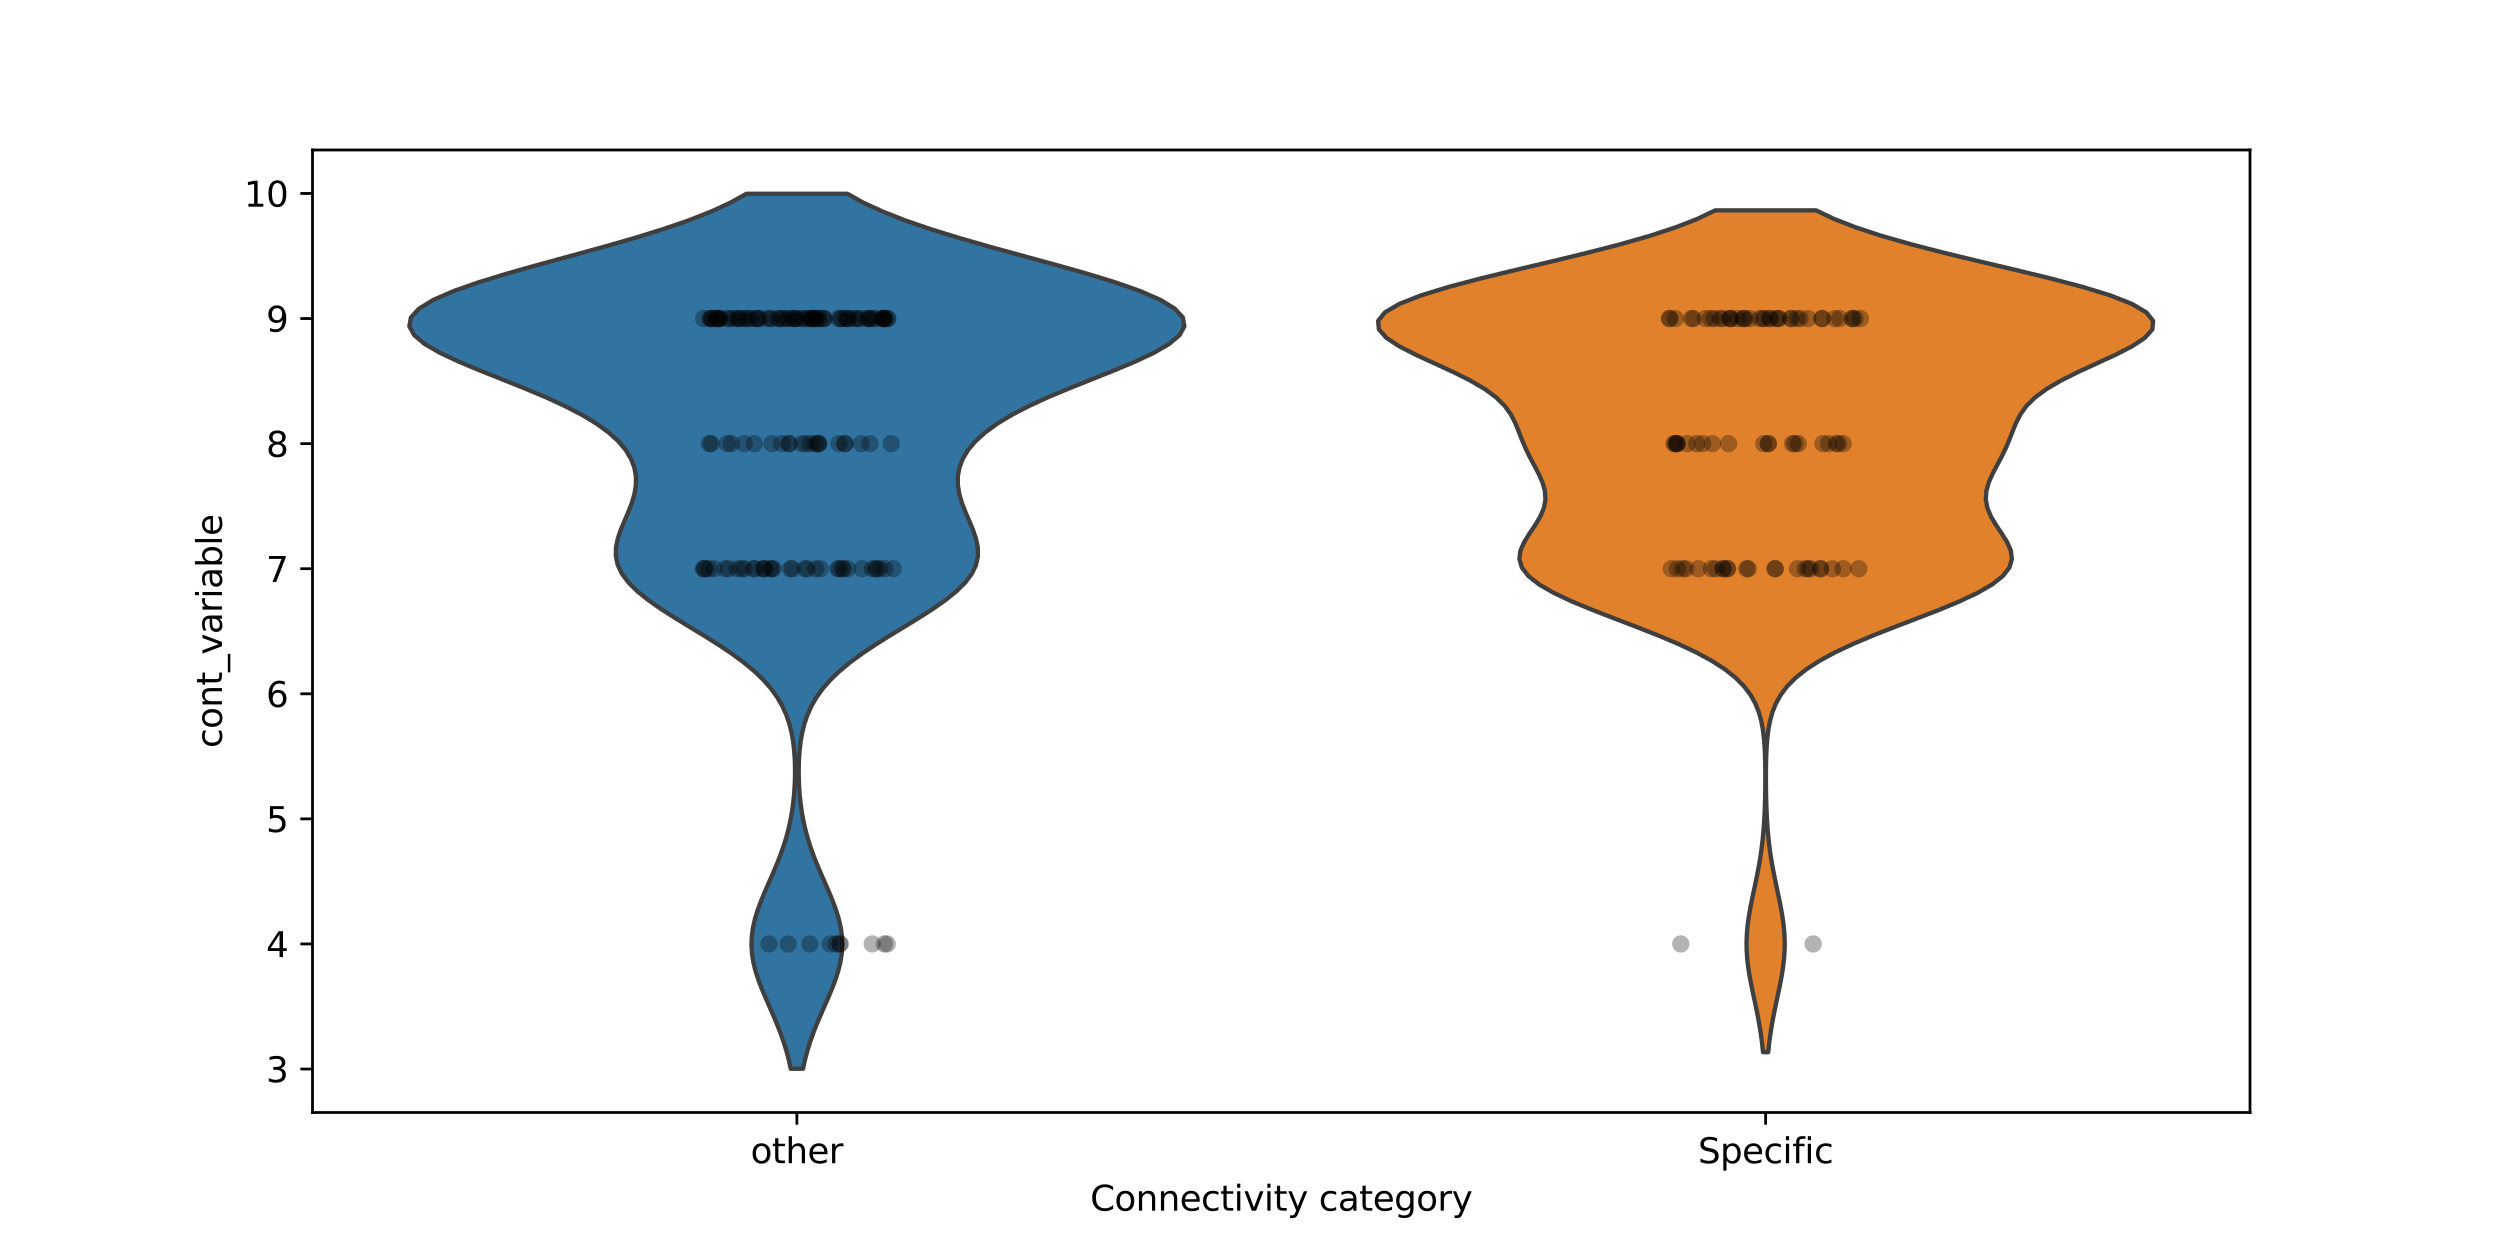 <?xml version="1.0" encoding="utf-8" standalone="no"?>
<!DOCTYPE svg PUBLIC "-//W3C//DTD SVG 1.1//EN"
  "http://www.w3.org/Graphics/SVG/1.1/DTD/svg11.dtd">
<svg xmlns:xlink="http://www.w3.org/1999/xlink" width="720pt" height="360pt" viewBox="0 0 720 360" xmlns="http://www.w3.org/2000/svg" version="1.1">
 <defs>
  <style type="text/css">*{stroke-linejoin: round; stroke-linecap: butt}</style>
 </defs>
 <g id="figure_1">
  <g id="patch_1">
   <path d="M 0 360 
L 720 360 
L 720 0 
L 0 0 
z
" style="fill: #ffffff"/>
  </g>
  <g id="axes_1">
   <g id="patch_2">
    <path d="M 90 320.4 
L 648 320.4 
L 648 43.2 
L 90 43.2 
z
" style="fill: #ffffff"/>
   </g>
   <g id="FillBetweenPolyCollection_1">
    <defs>
     <path id="m741dca9c6c" d="M 231.27 -52.2 
L 227.73 -52.2 
L 227.173 -54.745 
L 226.503 -57.291 
L 225.716 -59.836 
L 224.818 -62.382 
L 223.821 -64.927 
L 222.749 -67.473 
L 221.633 -70.018 
L 220.516 -72.564 
L 219.444 -75.109 
L 218.467 -77.655 
L 217.636 -80.2 
L 216.996 -82.745 
L 216.583 -85.291 
L 216.421 -87.836 
L 216.52 -90.382 
L 216.875 -92.927 
L 217.463 -95.473 
L 218.252 -98.018 
L 219.198 -100.564 
L 220.252 -103.109 
L 221.363 -105.655 
L 222.483 -108.2 
L 223.568 -110.745 
L 224.585 -113.291 
L 225.508 -115.836 
L 226.32 -118.382 
L 227.016 -120.927 
L 227.593 -123.473 
L 228.058 -126.018 
L 228.418 -128.564 
L 228.683 -131.109 
L 228.86 -133.655 
L 228.955 -136.2 
L 228.968 -138.745 
L 228.893 -141.291 
L 228.719 -143.836 
L 228.423 -146.382 
L 227.978 -148.927 
L 227.348 -151.473 
L 226.49 -154.018 
L 225.356 -156.564 
L 223.897 -159.109 
L 222.07 -161.655 
L 219.838 -164.2 
L 217.181 -166.745 
L 214.1 -169.291 
L 210.624 -171.836 
L 206.812 -174.382 
L 202.756 -176.927 
L 198.577 -179.473 
L 194.418 -182.018 
L 190.436 -184.564 
L 186.788 -187.109 
L 183.616 -189.655 
L 181.037 -192.2 
L 179.125 -194.745 
L 177.906 -197.291 
L 177.356 -199.836 
L 177.403 -202.382 
L 177.933 -204.927 
L 178.807 -207.473 
L 179.868 -210.018 
L 180.963 -212.564 
L 181.95 -215.109 
L 182.705 -217.655 
L 183.132 -220.2 
L 183.153 -222.745 
L 182.706 -225.291 
L 181.741 -227.836 
L 180.21 -230.382 
L 178.063 -232.927 
L 175.255 -235.473 
L 171.746 -238.018 
L 167.519 -240.564 
L 162.591 -243.109 
L 157.03 -245.655 
L 150.968 -248.2 
L 144.608 -250.745 
L 138.221 -253.291 
L 132.134 -255.836 
L 126.71 -258.382 
L 122.315 -260.927 
L 119.287 -263.473 
L 117.9 -266.018 
L 118.338 -268.564 
L 120.67 -271.109 
L 124.848 -273.655 
L 130.704 -276.2 
L 137.973 -278.745 
L 146.314 -281.291 
L 155.344 -283.836 
L 164.673 -286.382 
L 173.931 -288.927 
L 182.8 -291.473 
L 191.023 -294.018 
L 198.423 -296.564 
L 204.895 -299.109 
L 210.404 -301.655 
L 214.973 -304.2 
L 244.027 -304.2 
L 244.027 -304.2 
L 248.596 -301.655 
L 254.105 -299.109 
L 260.577 -296.564 
L 267.977 -294.018 
L 276.2 -291.473 
L 285.069 -288.927 
L 294.327 -286.382 
L 303.656 -283.836 
L 312.686 -281.291 
L 321.027 -278.745 
L 328.296 -276.2 
L 334.152 -273.655 
L 338.33 -271.109 
L 340.662 -268.564 
L 341.1 -266.018 
L 339.713 -263.473 
L 336.685 -260.927 
L 332.29 -258.382 
L 326.866 -255.836 
L 320.779 -253.291 
L 314.392 -250.745 
L 308.032 -248.2 
L 301.97 -245.655 
L 296.409 -243.109 
L 291.481 -240.564 
L 287.254 -238.018 
L 283.745 -235.473 
L 280.937 -232.927 
L 278.79 -230.382 
L 277.259 -227.836 
L 276.294 -225.291 
L 275.847 -222.745 
L 275.868 -220.2 
L 276.295 -217.655 
L 277.05 -215.109 
L 278.037 -212.564 
L 279.132 -210.018 
L 280.193 -207.473 
L 281.067 -204.927 
L 281.597 -202.382 
L 281.644 -199.836 
L 281.094 -197.291 
L 279.875 -194.745 
L 277.963 -192.2 
L 275.384 -189.655 
L 272.212 -187.109 
L 268.564 -184.564 
L 264.582 -182.018 
L 260.423 -179.473 
L 256.244 -176.927 
L 252.188 -174.382 
L 248.376 -171.836 
L 244.9 -169.291 
L 241.819 -166.745 
L 239.162 -164.2 
L 236.93 -161.655 
L 235.103 -159.109 
L 233.644 -156.564 
L 232.51 -154.018 
L 231.652 -151.473 
L 231.022 -148.927 
L 230.577 -146.382 
L 230.281 -143.836 
L 230.107 -141.291 
L 230.032 -138.745 
L 230.045 -136.2 
L 230.14 -133.655 
L 230.317 -131.109 
L 230.582 -128.564 
L 230.942 -126.018 
L 231.407 -123.473 
L 231.984 -120.927 
L 232.68 -118.382 
L 233.492 -115.836 
L 234.415 -113.291 
L 235.432 -110.745 
L 236.517 -108.2 
L 237.637 -105.655 
L 238.748 -103.109 
L 239.802 -100.564 
L 240.748 -98.018 
L 241.537 -95.473 
L 242.125 -92.927 
L 242.48 -90.382 
L 242.579 -87.836 
L 242.417 -85.291 
L 242.004 -82.745 
L 241.364 -80.2 
L 240.533 -77.655 
L 239.556 -75.109 
L 238.484 -72.564 
L 237.367 -70.018 
L 236.251 -67.473 
L 235.179 -64.927 
L 234.182 -62.382 
L 233.284 -59.836 
L 232.497 -57.291 
L 231.827 -54.745 
L 231.27 -52.2 
z
" style="stroke: #3f3f3f; stroke-width: 1.25"/>
    </defs>
    <g clip-path="url(#p635e29086a)">
     <use xlink:href="#m741dca9c6c" x="0" y="360" style="fill: #3274a1; stroke: #3f3f3f; stroke-width: 1.25"/>
    </g>
   </g>
   <g id="FillBetweenPolyCollection_2">
    <defs>
     <path id="mca722062c8" d="M 509.245 -56.985 
L 507.755 -56.985 
L 507.493 -59.434 
L 507.171 -61.883 
L 506.789 -64.332 
L 506.351 -66.78 
L 505.867 -69.229 
L 505.352 -71.678 
L 504.829 -74.127 
L 504.323 -76.575 
L 503.864 -79.024 
L 503.479 -81.473 
L 503.196 -83.922 
L 503.033 -86.371 
L 503.003 -88.819 
L 503.107 -91.268 
L 503.339 -93.717 
L 503.681 -96.166 
L 504.11 -98.615 
L 504.599 -101.063 
L 505.118 -103.512 
L 505.639 -105.961 
L 506.139 -108.41 
L 506.6 -110.858 
L 507.007 -113.307 
L 507.356 -115.756 
L 507.645 -118.205 
L 507.876 -120.654 
L 508.055 -123.102 
L 508.19 -125.551 
L 508.287 -128 
L 508.353 -130.449 
L 508.394 -132.897 
L 508.412 -135.346 
L 508.407 -137.795 
L 508.375 -140.244 
L 508.307 -142.693 
L 508.187 -145.141 
L 507.99 -147.59 
L 507.681 -150.039 
L 507.213 -152.488 
L 506.525 -154.937 
L 505.542 -157.385 
L 504.177 -159.834 
L 502.335 -162.283 
L 499.924 -164.732 
L 496.859 -167.18 
L 493.083 -169.629 
L 488.578 -172.078 
L 483.379 -174.527 
L 477.586 -176.976 
L 471.368 -179.424 
L 464.96 -181.873 
L 458.645 -184.322 
L 452.731 -186.771 
L 447.521 -189.22 
L 443.274 -191.668 
L 440.17 -194.117 
L 438.285 -196.566 
L 437.58 -199.015 
L 437.895 -201.463 
L 438.978 -203.912 
L 440.512 -206.361 
L 442.16 -208.81 
L 443.616 -211.259 
L 444.639 -213.707 
L 445.088 -216.156 
L 444.931 -218.605 
L 444.239 -221.054 
L 443.16 -223.503 
L 441.878 -225.951 
L 440.573 -228.4 
L 439.375 -230.849 
L 438.328 -233.298 
L 437.38 -235.746 
L 436.385 -238.195 
L 435.127 -240.644 
L 433.367 -243.093 
L 430.89 -245.542 
L 427.562 -247.99 
L 423.375 -250.439 
L 418.47 -252.888 
L 413.143 -255.337 
L 407.825 -257.785 
L 403.029 -260.234 
L 399.297 -262.683 
L 397.125 -265.132 
L 396.9 -267.581 
L 398.85 -270.029 
L 403.016 -272.478 
L 409.248 -274.927 
L 417.227 -277.376 
L 426.51 -279.825 
L 436.584 -282.273 
L 446.921 -284.722 
L 457.037 -287.171 
L 466.529 -289.62 
L 475.098 -292.068 
L 482.563 -294.517 
L 488.849 -296.966 
L 493.974 -299.415 
L 523.026 -299.415 
L 523.026 -299.415 
L 528.151 -296.966 
L 534.437 -294.517 
L 541.902 -292.068 
L 550.471 -289.62 
L 559.963 -287.171 
L 570.079 -284.722 
L 580.416 -282.273 
L 590.49 -279.825 
L 599.773 -277.376 
L 607.752 -274.927 
L 613.984 -272.478 
L 618.15 -270.029 
L 620.1 -267.581 
L 619.875 -265.132 
L 617.703 -262.683 
L 613.971 -260.234 
L 609.175 -257.785 
L 603.857 -255.337 
L 598.53 -252.888 
L 593.625 -250.439 
L 589.438 -247.99 
L 586.11 -245.542 
L 583.633 -243.093 
L 581.873 -240.644 
L 580.615 -238.195 
L 579.62 -235.746 
L 578.672 -233.298 
L 577.625 -230.849 
L 576.427 -228.4 
L 575.122 -225.951 
L 573.84 -223.503 
L 572.761 -221.054 
L 572.069 -218.605 
L 571.912 -216.156 
L 572.361 -213.707 
L 573.384 -211.259 
L 574.84 -208.81 
L 576.488 -206.361 
L 578.022 -203.912 
L 579.105 -201.463 
L 579.42 -199.015 
L 578.715 -196.566 
L 576.83 -194.117 
L 573.726 -191.668 
L 569.479 -189.22 
L 564.269 -186.771 
L 558.355 -184.322 
L 552.04 -181.873 
L 545.632 -179.424 
L 539.414 -176.976 
L 533.621 -174.527 
L 528.422 -172.078 
L 523.917 -169.629 
L 520.141 -167.18 
L 517.076 -164.732 
L 514.665 -162.283 
L 512.823 -159.834 
L 511.458 -157.385 
L 510.475 -154.937 
L 509.787 -152.488 
L 509.319 -150.039 
L 509.01 -147.59 
L 508.813 -145.141 
L 508.693 -142.693 
L 508.625 -140.244 
L 508.593 -137.795 
L 508.588 -135.346 
L 508.606 -132.897 
L 508.647 -130.449 
L 508.713 -128 
L 508.81 -125.551 
L 508.945 -123.102 
L 509.124 -120.654 
L 509.355 -118.205 
L 509.644 -115.756 
L 509.993 -113.307 
L 510.4 -110.858 
L 510.861 -108.41 
L 511.361 -105.961 
L 511.882 -103.512 
L 512.401 -101.063 
L 512.89 -98.615 
L 513.319 -96.166 
L 513.661 -93.717 
L 513.893 -91.268 
L 513.997 -88.819 
L 513.967 -86.371 
L 513.804 -83.922 
L 513.521 -81.473 
L 513.136 -79.024 
L 512.677 -76.575 
L 512.171 -74.127 
L 511.648 -71.678 
L 511.133 -69.229 
L 510.649 -66.78 
L 510.211 -64.332 
L 509.829 -61.883 
L 509.507 -59.434 
L 509.245 -56.985 
z
" style="stroke: #3f3f3f; stroke-width: 1.25"/>
    </defs>
    <g clip-path="url(#p635e29086a)">
     <use xlink:href="#mca722062c8" x="0" y="360" style="fill: #e1812c; stroke: #3f3f3f; stroke-width: 1.25"/>
    </g>
   </g>
   <g id="matplotlib.axis_1">
    <g id="xtick_1">
     <g id="line2d_1">
      <defs>
       <path id="ma691bcdf42" d="M 0 0 
L 0 3.5 
" style="stroke: #000000; stroke-width: 0.8"/>
      </defs>
      <g>
       <use xlink:href="#ma691bcdf42" x="229.5" y="320.4" style="stroke: #000000; stroke-width: 0.8"/>
      </g>
     </g>
     <g id="text_1">
      <!-- other -->
      <g transform="translate(216.18 334.998) scale(0.1 -0.1)">
       <defs>
        <path id="DejaVuSans-6f" d="M 1959 3097 
Q 1497 3097 1228 2736 
Q 959 2375 959 1747 
Q 959 1119 1226 758 
Q 1494 397 1959 397 
Q 2419 397 2687 759 
Q 2956 1122 2956 1747 
Q 2956 2369 2687 2733 
Q 2419 3097 1959 3097 
z
M 1959 3584 
Q 2709 3584 3137 3096 
Q 3566 2609 3566 1747 
Q 3566 888 3137 398 
Q 2709 -91 1959 -91 
Q 1206 -91 779 398 
Q 353 888 353 1747 
Q 353 2609 779 3096 
Q 1206 3584 1959 3584 
z
" transform="scale(0.016)"/>
        <path id="DejaVuSans-74" d="M 1172 4494 
L 1172 3500 
L 2356 3500 
L 2356 3053 
L 1172 3053 
L 1172 1153 
Q 1172 725 1289 603 
Q 1406 481 1766 481 
L 2356 481 
L 2356 0 
L 1766 0 
Q 1100 0 847 248 
Q 594 497 594 1153 
L 594 3053 
L 172 3053 
L 172 3500 
L 594 3500 
L 594 4494 
L 1172 4494 
z
" transform="scale(0.016)"/>
        <path id="DejaVuSans-68" d="M 3513 2113 
L 3513 0 
L 2938 0 
L 2938 2094 
Q 2938 2591 2744 2837 
Q 2550 3084 2163 3084 
Q 1697 3084 1428 2787 
Q 1159 2491 1159 1978 
L 1159 0 
L 581 0 
L 581 4863 
L 1159 4863 
L 1159 2956 
Q 1366 3272 1645 3428 
Q 1925 3584 2291 3584 
Q 2894 3584 3203 3211 
Q 3513 2838 3513 2113 
z
" transform="scale(0.016)"/>
        <path id="DejaVuSans-65" d="M 3597 1894 
L 3597 1613 
L 953 1613 
Q 991 1019 1311 708 
Q 1631 397 2203 397 
Q 2534 397 2845 478 
Q 3156 559 3463 722 
L 3463 178 
Q 3153 47 2828 -22 
Q 2503 -91 2169 -91 
Q 1331 -91 842 396 
Q 353 884 353 1716 
Q 353 2575 817 3079 
Q 1281 3584 2069 3584 
Q 2775 3584 3186 3129 
Q 3597 2675 3597 1894 
z
M 3022 2063 
Q 3016 2534 2758 2815 
Q 2500 3097 2075 3097 
Q 1594 3097 1305 2825 
Q 1016 2553 972 2059 
L 3022 2063 
z
" transform="scale(0.016)"/>
        <path id="DejaVuSans-72" d="M 2631 2963 
Q 2534 3019 2420 3045 
Q 2306 3072 2169 3072 
Q 1681 3072 1420 2755 
Q 1159 2438 1159 1844 
L 1159 0 
L 581 0 
L 581 3500 
L 1159 3500 
L 1159 2956 
Q 1341 3275 1631 3429 
Q 1922 3584 2338 3584 
Q 2397 3584 2469 3576 
Q 2541 3569 2628 3553 
L 2631 2963 
z
" transform="scale(0.016)"/>
       </defs>
       <use xlink:href="#DejaVuSans-6f"/>
       <use xlink:href="#DejaVuSans-74" transform="translate(61.182 0)"/>
       <use xlink:href="#DejaVuSans-68" transform="translate(100.391 0)"/>
       <use xlink:href="#DejaVuSans-65" transform="translate(163.77 0)"/>
       <use xlink:href="#DejaVuSans-72" transform="translate(225.293 0)"/>
      </g>
     </g>
    </g>
    <g id="xtick_2">
     <g id="line2d_2">
      <g>
       <use xlink:href="#ma691bcdf42" x="508.5" y="320.4" style="stroke: #000000; stroke-width: 0.8"/>
      </g>
     </g>
     <g id="text_2">
      <!-- Specific -->
      <g transform="translate(489.038 334.998) scale(0.1 -0.1)">
       <defs>
        <path id="DejaVuSans-53" d="M 3425 4513 
L 3425 3897 
Q 3066 4069 2747 4153 
Q 2428 4238 2131 4238 
Q 1616 4238 1336 4038 
Q 1056 3838 1056 3469 
Q 1056 3159 1242 3001 
Q 1428 2844 1947 2747 
L 2328 2669 
Q 3034 2534 3370 2195 
Q 3706 1856 3706 1288 
Q 3706 609 3251 259 
Q 2797 -91 1919 -91 
Q 1588 -91 1214 -16 
Q 841 59 441 206 
L 441 856 
Q 825 641 1194 531 
Q 1563 422 1919 422 
Q 2459 422 2753 634 
Q 3047 847 3047 1241 
Q 3047 1584 2836 1778 
Q 2625 1972 2144 2069 
L 1759 2144 
Q 1053 2284 737 2584 
Q 422 2884 422 3419 
Q 422 4038 858 4394 
Q 1294 4750 2059 4750 
Q 2388 4750 2728 4690 
Q 3069 4631 3425 4513 
z
" transform="scale(0.016)"/>
        <path id="DejaVuSans-70" d="M 1159 525 
L 1159 -1331 
L 581 -1331 
L 581 3500 
L 1159 3500 
L 1159 2969 
Q 1341 3281 1617 3432 
Q 1894 3584 2278 3584 
Q 2916 3584 3314 3078 
Q 3713 2572 3713 1747 
Q 3713 922 3314 415 
Q 2916 -91 2278 -91 
Q 1894 -91 1617 61 
Q 1341 213 1159 525 
z
M 3116 1747 
Q 3116 2381 2855 2742 
Q 2594 3103 2138 3103 
Q 1681 3103 1420 2742 
Q 1159 2381 1159 1747 
Q 1159 1113 1420 752 
Q 1681 391 2138 391 
Q 2594 391 2855 752 
Q 3116 1113 3116 1747 
z
" transform="scale(0.016)"/>
        <path id="DejaVuSans-63" d="M 3122 3366 
L 3122 2828 
Q 2878 2963 2633 3030 
Q 2388 3097 2138 3097 
Q 1578 3097 1268 2742 
Q 959 2388 959 1747 
Q 959 1106 1268 751 
Q 1578 397 2138 397 
Q 2388 397 2633 464 
Q 2878 531 3122 666 
L 3122 134 
Q 2881 22 2623 -34 
Q 2366 -91 2075 -91 
Q 1284 -91 818 406 
Q 353 903 353 1747 
Q 353 2603 823 3093 
Q 1294 3584 2113 3584 
Q 2378 3584 2631 3529 
Q 2884 3475 3122 3366 
z
" transform="scale(0.016)"/>
        <path id="DejaVuSans-69" d="M 603 3500 
L 1178 3500 
L 1178 0 
L 603 0 
L 603 3500 
z
M 603 4863 
L 1178 4863 
L 1178 4134 
L 603 4134 
L 603 4863 
z
" transform="scale(0.016)"/>
        <path id="DejaVuSans-66" d="M 2375 4863 
L 2375 4384 
L 1825 4384 
Q 1516 4384 1395 4259 
Q 1275 4134 1275 3809 
L 1275 3500 
L 2222 3500 
L 2222 3053 
L 1275 3053 
L 1275 0 
L 697 0 
L 697 3053 
L 147 3053 
L 147 3500 
L 697 3500 
L 697 3744 
Q 697 4328 969 4595 
Q 1241 4863 1831 4863 
L 2375 4863 
z
" transform="scale(0.016)"/>
       </defs>
       <use xlink:href="#DejaVuSans-53"/>
       <use xlink:href="#DejaVuSans-70" transform="translate(63.477 0)"/>
       <use xlink:href="#DejaVuSans-65" transform="translate(126.953 0)"/>
       <use xlink:href="#DejaVuSans-63" transform="translate(188.477 0)"/>
       <use xlink:href="#DejaVuSans-69" transform="translate(243.457 0)"/>
       <use xlink:href="#DejaVuSans-66" transform="translate(271.24 0)"/>
       <use xlink:href="#DejaVuSans-69" transform="translate(306.445 0)"/>
       <use xlink:href="#DejaVuSans-63" transform="translate(334.229 0)"/>
      </g>
     </g>
    </g>
    <g id="text_3">
     <!-- Connectivity category -->
     <g transform="translate(313.981 348.677) scale(0.1 -0.1)">
      <defs>
       <path id="DejaVuSans-43" d="M 4122 4306 
L 4122 3641 
Q 3803 3938 3442 4084 
Q 3081 4231 2675 4231 
Q 1875 4231 1450 3742 
Q 1025 3253 1025 2328 
Q 1025 1406 1450 917 
Q 1875 428 2675 428 
Q 3081 428 3442 575 
Q 3803 722 4122 1019 
L 4122 359 
Q 3791 134 3420 21 
Q 3050 -91 2638 -91 
Q 1578 -91 968 557 
Q 359 1206 359 2328 
Q 359 3453 968 4101 
Q 1578 4750 2638 4750 
Q 3056 4750 3426 4639 
Q 3797 4528 4122 4306 
z
" transform="scale(0.016)"/>
       <path id="DejaVuSans-6e" d="M 3513 2113 
L 3513 0 
L 2938 0 
L 2938 2094 
Q 2938 2591 2744 2837 
Q 2550 3084 2163 3084 
Q 1697 3084 1428 2787 
Q 1159 2491 1159 1978 
L 1159 0 
L 581 0 
L 581 3500 
L 1159 3500 
L 1159 2956 
Q 1366 3272 1645 3428 
Q 1925 3584 2291 3584 
Q 2894 3584 3203 3211 
Q 3513 2838 3513 2113 
z
" transform="scale(0.016)"/>
       <path id="DejaVuSans-76" d="M 191 3500 
L 800 3500 
L 1894 563 
L 2988 3500 
L 3597 3500 
L 2284 0 
L 1503 0 
L 191 3500 
z
" transform="scale(0.016)"/>
       <path id="DejaVuSans-79" d="M 2059 -325 
Q 1816 -950 1584 -1140 
Q 1353 -1331 966 -1331 
L 506 -1331 
L 506 -850 
L 844 -850 
Q 1081 -850 1212 -737 
Q 1344 -625 1503 -206 
L 1606 56 
L 191 3500 
L 800 3500 
L 1894 763 
L 2988 3500 
L 3597 3500 
L 2059 -325 
z
" transform="scale(0.016)"/>
       <path id="DejaVuSans-20" transform="scale(0.016)"/>
       <path id="DejaVuSans-61" d="M 2194 1759 
Q 1497 1759 1228 1600 
Q 959 1441 959 1056 
Q 959 750 1161 570 
Q 1363 391 1709 391 
Q 2188 391 2477 730 
Q 2766 1069 2766 1631 
L 2766 1759 
L 2194 1759 
z
M 3341 1997 
L 3341 0 
L 2766 0 
L 2766 531 
Q 2569 213 2275 61 
Q 1981 -91 1556 -91 
Q 1019 -91 701 211 
Q 384 513 384 1019 
Q 384 1609 779 1909 
Q 1175 2209 1959 2209 
L 2766 2209 
L 2766 2266 
Q 2766 2663 2505 2880 
Q 2244 3097 1772 3097 
Q 1472 3097 1187 3025 
Q 903 2953 641 2809 
L 641 3341 
Q 956 3463 1253 3523 
Q 1550 3584 1831 3584 
Q 2591 3584 2966 3190 
Q 3341 2797 3341 1997 
z
" transform="scale(0.016)"/>
       <path id="DejaVuSans-67" d="M 2906 1791 
Q 2906 2416 2648 2759 
Q 2391 3103 1925 3103 
Q 1463 3103 1205 2759 
Q 947 2416 947 1791 
Q 947 1169 1205 825 
Q 1463 481 1925 481 
Q 2391 481 2648 825 
Q 2906 1169 2906 1791 
z
M 3481 434 
Q 3481 -459 3084 -895 
Q 2688 -1331 1869 -1331 
Q 1566 -1331 1297 -1286 
Q 1028 -1241 775 -1147 
L 775 -588 
Q 1028 -725 1275 -790 
Q 1522 -856 1778 -856 
Q 2344 -856 2625 -561 
Q 2906 -266 2906 331 
L 2906 616 
Q 2728 306 2450 153 
Q 2172 0 1784 0 
Q 1141 0 747 490 
Q 353 981 353 1791 
Q 353 2603 747 3093 
Q 1141 3584 1784 3584 
Q 2172 3584 2450 3431 
Q 2728 3278 2906 2969 
L 2906 3500 
L 3481 3500 
L 3481 434 
z
" transform="scale(0.016)"/>
      </defs>
      <use xlink:href="#DejaVuSans-43"/>
      <use xlink:href="#DejaVuSans-6f" transform="translate(69.824 0)"/>
      <use xlink:href="#DejaVuSans-6e" transform="translate(131.006 0)"/>
      <use xlink:href="#DejaVuSans-6e" transform="translate(194.385 0)"/>
      <use xlink:href="#DejaVuSans-65" transform="translate(257.764 0)"/>
      <use xlink:href="#DejaVuSans-63" transform="translate(319.287 0)"/>
      <use xlink:href="#DejaVuSans-74" transform="translate(374.268 0)"/>
      <use xlink:href="#DejaVuSans-69" transform="translate(413.477 0)"/>
      <use xlink:href="#DejaVuSans-76" transform="translate(441.26 0)"/>
      <use xlink:href="#DejaVuSans-69" transform="translate(500.439 0)"/>
      <use xlink:href="#DejaVuSans-74" transform="translate(528.223 0)"/>
      <use xlink:href="#DejaVuSans-79" transform="translate(567.432 0)"/>
      <use xlink:href="#DejaVuSans-20" transform="translate(626.611 0)"/>
      <use xlink:href="#DejaVuSans-63" transform="translate(658.398 0)"/>
      <use xlink:href="#DejaVuSans-61" transform="translate(713.379 0)"/>
      <use xlink:href="#DejaVuSans-74" transform="translate(774.658 0)"/>
      <use xlink:href="#DejaVuSans-65" transform="translate(813.867 0)"/>
      <use xlink:href="#DejaVuSans-67" transform="translate(875.391 0)"/>
      <use xlink:href="#DejaVuSans-6f" transform="translate(938.867 0)"/>
      <use xlink:href="#DejaVuSans-72" transform="translate(1000.049 0)"/>
      <use xlink:href="#DejaVuSans-79" transform="translate(1041.162 0)"/>
     </g>
    </g>
   </g>
   <g id="matplotlib.axis_2">
    <g id="ytick_1">
     <g id="line2d_3">
      <defs>
       <path id="m07d6cef0f5" d="M 0 0 
L -3.5 0 
" style="stroke: #000000; stroke-width: 0.8"/>
      </defs>
      <g>
       <use xlink:href="#m07d6cef0f5" x="90" y="307.881" style="stroke: #000000; stroke-width: 0.8"/>
      </g>
     </g>
     <g id="text_4">
      <!-- 3 -->
      <g transform="translate(76.638 311.68) scale(0.1 -0.1)">
       <defs>
        <path id="DejaVuSans-33" d="M 2597 2516 
Q 3050 2419 3304 2112 
Q 3559 1806 3559 1356 
Q 3559 666 3084 287 
Q 2609 -91 1734 -91 
Q 1441 -91 1130 -33 
Q 819 25 488 141 
L 488 750 
Q 750 597 1062 519 
Q 1375 441 1716 441 
Q 2309 441 2620 675 
Q 2931 909 2931 1356 
Q 2931 1769 2642 2001 
Q 2353 2234 1838 2234 
L 1294 2234 
L 1294 2753 
L 1863 2753 
Q 2328 2753 2575 2939 
Q 2822 3125 2822 3475 
Q 2822 3834 2567 4026 
Q 2313 4219 1838 4219 
Q 1578 4219 1281 4162 
Q 984 4106 628 3988 
L 628 4550 
Q 988 4650 1302 4700 
Q 1616 4750 1894 4750 
Q 2613 4750 3031 4423 
Q 3450 4097 3450 3541 
Q 3450 3153 3228 2886 
Q 3006 2619 2597 2516 
z
" transform="scale(0.016)"/>
       </defs>
       <use xlink:href="#DejaVuSans-33"/>
      </g>
     </g>
    </g>
    <g id="ytick_2">
     <g id="line2d_4">
      <g>
       <use xlink:href="#m07d6cef0f5" x="90" y="271.858" style="stroke: #000000; stroke-width: 0.8"/>
      </g>
     </g>
     <g id="text_5">
      <!-- 4 -->
      <g transform="translate(76.638 275.657) scale(0.1 -0.1)">
       <defs>
        <path id="DejaVuSans-34" d="M 2419 4116 
L 825 1625 
L 2419 1625 
L 2419 4116 
z
M 2253 4666 
L 3047 4666 
L 3047 1625 
L 3713 1625 
L 3713 1100 
L 3047 1100 
L 3047 0 
L 2419 0 
L 2419 1100 
L 313 1100 
L 313 1709 
L 2253 4666 
z
" transform="scale(0.016)"/>
       </defs>
       <use xlink:href="#DejaVuSans-34"/>
      </g>
     </g>
    </g>
    <g id="ytick_3">
     <g id="line2d_5">
      <g>
       <use xlink:href="#m07d6cef0f5" x="90" y="235.835" style="stroke: #000000; stroke-width: 0.8"/>
      </g>
     </g>
     <g id="text_6">
      <!-- 5 -->
      <g transform="translate(76.638 239.634) scale(0.1 -0.1)">
       <defs>
        <path id="DejaVuSans-35" d="M 691 4666 
L 3169 4666 
L 3169 4134 
L 1269 4134 
L 1269 2991 
Q 1406 3038 1543 3061 
Q 1681 3084 1819 3084 
Q 2600 3084 3056 2656 
Q 3513 2228 3513 1497 
Q 3513 744 3044 326 
Q 2575 -91 1722 -91 
Q 1428 -91 1123 -41 
Q 819 9 494 109 
L 494 744 
Q 775 591 1075 516 
Q 1375 441 1709 441 
Q 2250 441 2565 725 
Q 2881 1009 2881 1497 
Q 2881 1984 2565 2268 
Q 2250 2553 1709 2553 
Q 1456 2553 1204 2497 
Q 953 2441 691 2322 
L 691 4666 
z
" transform="scale(0.016)"/>
       </defs>
       <use xlink:href="#DejaVuSans-35"/>
      </g>
     </g>
    </g>
    <g id="ytick_4">
     <g id="line2d_6">
      <g>
       <use xlink:href="#m07d6cef0f5" x="90" y="199.812" style="stroke: #000000; stroke-width: 0.8"/>
      </g>
     </g>
     <g id="text_7">
      <!-- 6 -->
      <g transform="translate(76.638 203.611) scale(0.1 -0.1)">
       <defs>
        <path id="DejaVuSans-36" d="M 2113 2584 
Q 1688 2584 1439 2293 
Q 1191 2003 1191 1497 
Q 1191 994 1439 701 
Q 1688 409 2113 409 
Q 2538 409 2786 701 
Q 3034 994 3034 1497 
Q 3034 2003 2786 2293 
Q 2538 2584 2113 2584 
z
M 3366 4563 
L 3366 3988 
Q 3128 4100 2886 4159 
Q 2644 4219 2406 4219 
Q 1781 4219 1451 3797 
Q 1122 3375 1075 2522 
Q 1259 2794 1537 2939 
Q 1816 3084 2150 3084 
Q 2853 3084 3261 2657 
Q 3669 2231 3669 1497 
Q 3669 778 3244 343 
Q 2819 -91 2113 -91 
Q 1303 -91 875 529 
Q 447 1150 447 2328 
Q 447 3434 972 4092 
Q 1497 4750 2381 4750 
Q 2619 4750 2861 4703 
Q 3103 4656 3366 4563 
z
" transform="scale(0.016)"/>
       </defs>
       <use xlink:href="#DejaVuSans-36"/>
      </g>
     </g>
    </g>
    <g id="ytick_5">
     <g id="line2d_7">
      <g>
       <use xlink:href="#m07d6cef0f5" x="90" y="163.788" style="stroke: #000000; stroke-width: 0.8"/>
      </g>
     </g>
     <g id="text_8">
      <!-- 7 -->
      <g transform="translate(76.638 167.588) scale(0.1 -0.1)">
       <defs>
        <path id="DejaVuSans-37" d="M 525 4666 
L 3525 4666 
L 3525 4397 
L 1831 0 
L 1172 0 
L 2766 4134 
L 525 4134 
L 525 4666 
z
" transform="scale(0.016)"/>
       </defs>
       <use xlink:href="#DejaVuSans-37"/>
      </g>
     </g>
    </g>
    <g id="ytick_6">
     <g id="line2d_8">
      <g>
       <use xlink:href="#m07d6cef0f5" x="90" y="127.765" style="stroke: #000000; stroke-width: 0.8"/>
      </g>
     </g>
     <g id="text_9">
      <!-- 8 -->
      <g transform="translate(76.638 131.565) scale(0.1 -0.1)">
       <defs>
        <path id="DejaVuSans-38" d="M 2034 2216 
Q 1584 2216 1326 1975 
Q 1069 1734 1069 1313 
Q 1069 891 1326 650 
Q 1584 409 2034 409 
Q 2484 409 2743 651 
Q 3003 894 3003 1313 
Q 3003 1734 2745 1975 
Q 2488 2216 2034 2216 
z
M 1403 2484 
Q 997 2584 770 2862 
Q 544 3141 544 3541 
Q 544 4100 942 4425 
Q 1341 4750 2034 4750 
Q 2731 4750 3128 4425 
Q 3525 4100 3525 3541 
Q 3525 3141 3298 2862 
Q 3072 2584 2669 2484 
Q 3125 2378 3379 2068 
Q 3634 1759 3634 1313 
Q 3634 634 3220 271 
Q 2806 -91 2034 -91 
Q 1263 -91 848 271 
Q 434 634 434 1313 
Q 434 1759 690 2068 
Q 947 2378 1403 2484 
z
M 1172 3481 
Q 1172 3119 1398 2916 
Q 1625 2713 2034 2713 
Q 2441 2713 2670 2916 
Q 2900 3119 2900 3481 
Q 2900 3844 2670 4047 
Q 2441 4250 2034 4250 
Q 1625 4250 1398 4047 
Q 1172 3844 1172 3481 
z
" transform="scale(0.016)"/>
       </defs>
       <use xlink:href="#DejaVuSans-38"/>
      </g>
     </g>
    </g>
    <g id="ytick_7">
     <g id="line2d_9">
      <g>
       <use xlink:href="#m07d6cef0f5" x="90" y="91.742" style="stroke: #000000; stroke-width: 0.8"/>
      </g>
     </g>
     <g id="text_10">
      <!-- 9 -->
      <g transform="translate(76.638 95.542) scale(0.1 -0.1)">
       <defs>
        <path id="DejaVuSans-39" d="M 703 97 
L 703 672 
Q 941 559 1184 500 
Q 1428 441 1663 441 
Q 2288 441 2617 861 
Q 2947 1281 2994 2138 
Q 2813 1869 2534 1725 
Q 2256 1581 1919 1581 
Q 1219 1581 811 2004 
Q 403 2428 403 3163 
Q 403 3881 828 4315 
Q 1253 4750 1959 4750 
Q 2769 4750 3195 4129 
Q 3622 3509 3622 2328 
Q 3622 1225 3098 567 
Q 2575 -91 1691 -91 
Q 1453 -91 1209 -44 
Q 966 3 703 97 
z
M 1959 2075 
Q 2384 2075 2632 2365 
Q 2881 2656 2881 3163 
Q 2881 3666 2632 3958 
Q 2384 4250 1959 4250 
Q 1534 4250 1286 3958 
Q 1038 3666 1038 3163 
Q 1038 2656 1286 2365 
Q 1534 2075 1959 2075 
z
" transform="scale(0.016)"/>
       </defs>
       <use xlink:href="#DejaVuSans-39"/>
      </g>
     </g>
    </g>
    <g id="ytick_8">
     <g id="line2d_10">
      <g>
       <use xlink:href="#m07d6cef0f5" x="90" y="55.719" style="stroke: #000000; stroke-width: 0.8"/>
      </g>
     </g>
     <g id="text_11">
      <!-- 10 -->
      <g transform="translate(70.275 59.518) scale(0.1 -0.1)">
       <defs>
        <path id="DejaVuSans-31" d="M 794 531 
L 1825 531 
L 1825 4091 
L 703 3866 
L 703 4441 
L 1819 4666 
L 2450 4666 
L 2450 531 
L 3481 531 
L 3481 0 
L 794 0 
L 794 531 
z
" transform="scale(0.016)"/>
        <path id="DejaVuSans-30" d="M 2034 4250 
Q 1547 4250 1301 3770 
Q 1056 3291 1056 2328 
Q 1056 1369 1301 889 
Q 1547 409 2034 409 
Q 2525 409 2770 889 
Q 3016 1369 3016 2328 
Q 3016 3291 2770 3770 
Q 2525 4250 2034 4250 
z
M 2034 4750 
Q 2819 4750 3233 4129 
Q 3647 3509 3647 2328 
Q 3647 1150 3233 529 
Q 2819 -91 2034 -91 
Q 1250 -91 836 529 
Q 422 1150 422 2328 
Q 422 3509 836 4129 
Q 1250 4750 2034 4750 
z
" transform="scale(0.016)"/>
       </defs>
       <use xlink:href="#DejaVuSans-31"/>
       <use xlink:href="#DejaVuSans-30" transform="translate(63.623 0)"/>
      </g>
     </g>
    </g>
    <g id="text_12">
     <!-- cont_variable -->
     <g transform="translate(63.917 215.409) rotate(-90) scale(0.1 -0.1)">
      <defs>
       <path id="DejaVuSans-5f" d="M 3263 -1063 
L 3263 -1509 
L -63 -1509 
L -63 -1063 
L 3263 -1063 
z
" transform="scale(0.016)"/>
       <path id="DejaVuSans-62" d="M 3116 1747 
Q 3116 2381 2855 2742 
Q 2594 3103 2138 3103 
Q 1681 3103 1420 2742 
Q 1159 2381 1159 1747 
Q 1159 1113 1420 752 
Q 1681 391 2138 391 
Q 2594 391 2855 752 
Q 3116 1113 3116 1747 
z
M 1159 2969 
Q 1341 3281 1617 3432 
Q 1894 3584 2278 3584 
Q 2916 3584 3314 3078 
Q 3713 2572 3713 1747 
Q 3713 922 3314 415 
Q 2916 -91 2278 -91 
Q 1894 -91 1617 61 
Q 1341 213 1159 525 
L 1159 0 
L 581 0 
L 581 4863 
L 1159 4863 
L 1159 2969 
z
" transform="scale(0.016)"/>
       <path id="DejaVuSans-6c" d="M 603 4863 
L 1178 4863 
L 1178 0 
L 603 0 
L 603 4863 
z
" transform="scale(0.016)"/>
      </defs>
      <use xlink:href="#DejaVuSans-63"/>
      <use xlink:href="#DejaVuSans-6f" transform="translate(54.98 0)"/>
      <use xlink:href="#DejaVuSans-6e" transform="translate(116.162 0)"/>
      <use xlink:href="#DejaVuSans-74" transform="translate(179.541 0)"/>
      <use xlink:href="#DejaVuSans-5f" transform="translate(218.75 0)"/>
      <use xlink:href="#DejaVuSans-76" transform="translate(268.75 0)"/>
      <use xlink:href="#DejaVuSans-61" transform="translate(327.93 0)"/>
      <use xlink:href="#DejaVuSans-72" transform="translate(389.209 0)"/>
      <use xlink:href="#DejaVuSans-69" transform="translate(430.322 0)"/>
      <use xlink:href="#DejaVuSans-61" transform="translate(458.105 0)"/>
      <use xlink:href="#DejaVuSans-62" transform="translate(519.385 0)"/>
      <use xlink:href="#DejaVuSans-6c" transform="translate(582.861 0)"/>
      <use xlink:href="#DejaVuSans-65" transform="translate(610.645 0)"/>
     </g>
    </g>
   </g>
   <g id="patch_3">
    <path d="M 90 320.4 
L 90 43.2 
" style="fill: none; stroke: #000000; stroke-width: 0.8; stroke-linejoin: miter; stroke-linecap: square"/>
   </g>
   <g id="patch_4">
    <path d="M 648 320.4 
L 648 43.2 
" style="fill: none; stroke: #000000; stroke-width: 0.8; stroke-linejoin: miter; stroke-linecap: square"/>
   </g>
   <g id="patch_5">
    <path d="M 90 320.4 
L 648 320.4 
" style="fill: none; stroke: #000000; stroke-width: 0.8; stroke-linejoin: miter; stroke-linecap: square"/>
   </g>
   <g id="patch_6">
    <path d="M 90 43.2 
L 648 43.2 
" style="fill: none; stroke: #000000; stroke-width: 0.8; stroke-linejoin: miter; stroke-linecap: square"/>
   </g>
   <g id="PathCollection_1">
    <defs>
     <path id="m4868de9545" d="M 0 2.5 
C 0.663 2.5 1.299 2.237 1.768 1.768 
C 2.237 1.299 2.5 0.663 2.5 0 
C 2.5 -0.663 2.237 -1.299 1.768 -1.768 
C 1.299 -2.237 0.663 -2.5 0 -2.5 
C -0.663 -2.5 -1.299 -2.237 -1.768 -1.768 
C -2.237 -1.299 -2.5 -0.663 -2.5 0 
C -2.5 0.663 -2.237 1.299 -1.768 1.768 
C -1.299 2.237 -0.663 2.5 0 2.5 
z
"/>
    </defs>
    <g clip-path="url(#p635e29086a)">
     <use xlink:href="#m4868de9545" x="210.644" y="127.765" style="fill-opacity: 0.3"/>
     <use xlink:href="#m4868de9545" x="243.365" y="127.765" style="fill-opacity: 0.3"/>
     <use xlink:href="#m4868de9545" x="243.303" y="127.765" style="fill-opacity: 0.3"/>
     <use xlink:href="#m4868de9545" x="233.36" y="127.765" style="fill-opacity: 0.3"/>
     <use xlink:href="#m4868de9545" x="235.524" y="127.765" style="fill-opacity: 0.3"/>
     <use xlink:href="#m4868de9545" x="241.61" y="127.765" style="fill-opacity: 0.3"/>
     <use xlink:href="#m4868de9545" x="234.748" y="127.765" style="fill-opacity: 0.3"/>
     <use xlink:href="#m4868de9545" x="239.09" y="271.858" style="fill-opacity: 0.3"/>
     <use xlink:href="#m4868de9545" x="221.487" y="271.858" style="fill-opacity: 0.3"/>
     <use xlink:href="#m4868de9545" x="240.783" y="271.858" style="fill-opacity: 0.3"/>
     <use xlink:href="#m4868de9545" x="233.253" y="271.858" style="fill-opacity: 0.3"/>
     <use xlink:href="#m4868de9545" x="255.513" y="271.858" style="fill-opacity: 0.3"/>
     <use xlink:href="#m4868de9545" x="241.802" y="271.858" style="fill-opacity: 0.3"/>
     <use xlink:href="#m4868de9545" x="226.986" y="271.858" style="fill-opacity: 0.3"/>
     <use xlink:href="#m4868de9545" x="254.692" y="271.858" style="fill-opacity: 0.3"/>
     <use xlink:href="#m4868de9545" x="251.199" y="271.858" style="fill-opacity: 0.3"/>
     <use xlink:href="#m4868de9545" x="242.001" y="271.858" style="fill-opacity: 0.3"/>
     <use xlink:href="#m4868de9545" x="227.334" y="127.765" style="fill-opacity: 0.3"/>
     <use xlink:href="#m4868de9545" x="204.316" y="127.765" style="fill-opacity: 0.3"/>
     <use xlink:href="#m4868de9545" x="214.679" y="91.742" style="fill-opacity: 0.3"/>
     <use xlink:href="#m4868de9545" x="244.263" y="91.742" style="fill-opacity: 0.3"/>
     <use xlink:href="#m4868de9545" x="231.017" y="91.742" style="fill-opacity: 0.3"/>
     <use xlink:href="#m4868de9545" x="255.71" y="91.742" style="fill-opacity: 0.3"/>
     <use xlink:href="#m4868de9545" x="235.735" y="91.742" style="fill-opacity: 0.3"/>
     <use xlink:href="#m4868de9545" x="228.779" y="91.742" style="fill-opacity: 0.3"/>
     <use xlink:href="#m4868de9545" x="221.95" y="91.742" style="fill-opacity: 0.3"/>
     <use xlink:href="#m4868de9545" x="255.598" y="91.742" style="fill-opacity: 0.3"/>
     <use xlink:href="#m4868de9545" x="247.514" y="91.742" style="fill-opacity: 0.3"/>
     <use xlink:href="#m4868de9545" x="242.289" y="91.742" style="fill-opacity: 0.3"/>
     <use xlink:href="#m4868de9545" x="212.974" y="91.742" style="fill-opacity: 0.3"/>
     <use xlink:href="#m4868de9545" x="254.559" y="91.742" style="fill-opacity: 0.3"/>
     <use xlink:href="#m4868de9545" x="226.889" y="91.742" style="fill-opacity: 0.3"/>
     <use xlink:href="#m4868de9545" x="206.323" y="91.742" style="fill-opacity: 0.3"/>
     <use xlink:href="#m4868de9545" x="254.515" y="91.742" style="fill-opacity: 0.3"/>
     <use xlink:href="#m4868de9545" x="224.853" y="91.742" style="fill-opacity: 0.3"/>
     <use xlink:href="#m4868de9545" x="254.964" y="91.742" style="fill-opacity: 0.3"/>
     <use xlink:href="#m4868de9545" x="206.906" y="91.742" style="fill-opacity: 0.3"/>
     <use xlink:href="#m4868de9545" x="232.207" y="91.742" style="fill-opacity: 0.3"/>
     <use xlink:href="#m4868de9545" x="251.425" y="91.742" style="fill-opacity: 0.3"/>
     <use xlink:href="#m4868de9545" x="222.121" y="91.742" style="fill-opacity: 0.3"/>
     <use xlink:href="#m4868de9545" x="224.078" y="91.742" style="fill-opacity: 0.3"/>
     <use xlink:href="#m4868de9545" x="244.404" y="91.742" style="fill-opacity: 0.3"/>
     <use xlink:href="#m4868de9545" x="202.653" y="91.742" style="fill-opacity: 0.3"/>
     <use xlink:href="#m4868de9545" x="213.467" y="91.742" style="fill-opacity: 0.3"/>
     <use xlink:href="#m4868de9545" x="212.137" y="91.742" style="fill-opacity: 0.3"/>
     <use xlink:href="#m4868de9545" x="220.78" y="91.742" style="fill-opacity: 0.3"/>
     <use xlink:href="#m4868de9545" x="215.848" y="91.742" style="fill-opacity: 0.3"/>
     <use xlink:href="#m4868de9545" x="247.554" y="91.742" style="fill-opacity: 0.3"/>
     <use xlink:href="#m4868de9545" x="206.203" y="91.742" style="fill-opacity: 0.3"/>
     <use xlink:href="#m4868de9545" x="237.411" y="91.742" style="fill-opacity: 0.3"/>
     <use xlink:href="#m4868de9545" x="204.724" y="91.742" style="fill-opacity: 0.3"/>
     <use xlink:href="#m4868de9545" x="252.313" y="91.742" style="fill-opacity: 0.3"/>
     <use xlink:href="#m4868de9545" x="233.746" y="91.742" style="fill-opacity: 0.3"/>
     <use xlink:href="#m4868de9545" x="250.397" y="91.742" style="fill-opacity: 0.3"/>
     <use xlink:href="#m4868de9545" x="243.864" y="91.742" style="fill-opacity: 0.3"/>
     <use xlink:href="#m4868de9545" x="254.396" y="91.742" style="fill-opacity: 0.3"/>
     <use xlink:href="#m4868de9545" x="205.08" y="91.742" style="fill-opacity: 0.3"/>
     <use xlink:href="#m4868de9545" x="228.706" y="91.742" style="fill-opacity: 0.3"/>
     <use xlink:href="#m4868de9545" x="250.85" y="91.742" style="fill-opacity: 0.3"/>
     <use xlink:href="#m4868de9545" x="228.083" y="91.742" style="fill-opacity: 0.3"/>
     <use xlink:href="#m4868de9545" x="205.051" y="91.742" style="fill-opacity: 0.3"/>
     <use xlink:href="#m4868de9545" x="237.032" y="91.742" style="fill-opacity: 0.3"/>
     <use xlink:href="#m4868de9545" x="249.913" y="91.742" style="fill-opacity: 0.3"/>
     <use xlink:href="#m4868de9545" x="224.624" y="91.742" style="fill-opacity: 0.3"/>
     <use xlink:href="#m4868de9545" x="234.66" y="91.742" style="fill-opacity: 0.3"/>
     <use xlink:href="#m4868de9545" x="207.29" y="91.742" style="fill-opacity: 0.3"/>
     <use xlink:href="#m4868de9545" x="242.09" y="91.742" style="fill-opacity: 0.3"/>
     <use xlink:href="#m4868de9545" x="226.665" y="91.742" style="fill-opacity: 0.3"/>
     <use xlink:href="#m4868de9545" x="254.262" y="91.742" style="fill-opacity: 0.3"/>
     <use xlink:href="#m4868de9545" x="237.117" y="91.742" style="fill-opacity: 0.3"/>
     <use xlink:href="#m4868de9545" x="235.776" y="91.742" style="fill-opacity: 0.3"/>
     <use xlink:href="#m4868de9545" x="245.955" y="91.742" style="fill-opacity: 0.3"/>
     <use xlink:href="#m4868de9545" x="210.993" y="91.742" style="fill-opacity: 0.3"/>
     <use xlink:href="#m4868de9545" x="204.456" y="91.742" style="fill-opacity: 0.3"/>
     <use xlink:href="#m4868de9545" x="225.636" y="91.742" style="fill-opacity: 0.3"/>
     <use xlink:href="#m4868de9545" x="209.939" y="91.742" style="fill-opacity: 0.3"/>
     <use xlink:href="#m4868de9545" x="218.162" y="91.742" style="fill-opacity: 0.3"/>
     <use xlink:href="#m4868de9545" x="229.448" y="91.742" style="fill-opacity: 0.3"/>
     <use xlink:href="#m4868de9545" x="217.998" y="91.742" style="fill-opacity: 0.3"/>
     <use xlink:href="#m4868de9545" x="233.055" y="91.742" style="fill-opacity: 0.3"/>
     <use xlink:href="#m4868de9545" x="254.355" y="91.742" style="fill-opacity: 0.3"/>
     <use xlink:href="#m4868de9545" x="207.262" y="91.742" style="fill-opacity: 0.3"/>
     <use xlink:href="#m4868de9545" x="235.004" y="91.742" style="fill-opacity: 0.3"/>
     <use xlink:href="#m4868de9545" x="234.146" y="91.742" style="fill-opacity: 0.3"/>
     <use xlink:href="#m4868de9545" x="206.658" y="91.742" style="fill-opacity: 0.3"/>
     <use xlink:href="#m4868de9545" x="241.501" y="91.742" style="fill-opacity: 0.3"/>
     <use xlink:href="#m4868de9545" x="243.409" y="91.742" style="fill-opacity: 0.3"/>
     <use xlink:href="#m4868de9545" x="216.309" y="91.742" style="fill-opacity: 0.3"/>
     <use xlink:href="#m4868de9545" x="212.591" y="91.742" style="fill-opacity: 0.3"/>
     <use xlink:href="#m4868de9545" x="214.859" y="91.742" style="fill-opacity: 0.3"/>
     <use xlink:href="#m4868de9545" x="234.796" y="91.742" style="fill-opacity: 0.3"/>
     <use xlink:href="#m4868de9545" x="233.666" y="91.742" style="fill-opacity: 0.3"/>
     <use xlink:href="#m4868de9545" x="250.047" y="91.742" style="fill-opacity: 0.3"/>
     <use xlink:href="#m4868de9545" x="246.435" y="91.742" style="fill-opacity: 0.3"/>
     <use xlink:href="#m4868de9545" x="217.834" y="91.742" style="fill-opacity: 0.3"/>
     <use xlink:href="#m4868de9545" x="231.21" y="91.742" style="fill-opacity: 0.3"/>
     <use xlink:href="#m4868de9545" x="209.613" y="91.742" style="fill-opacity: 0.3"/>
     <use xlink:href="#m4868de9545" x="229.111" y="91.742" style="fill-opacity: 0.3"/>
     <use xlink:href="#m4868de9545" x="233.741" y="91.742" style="fill-opacity: 0.3"/>
     <use xlink:href="#m4868de9545" x="207.292" y="91.742" style="fill-opacity: 0.3"/>
     <use xlink:href="#m4868de9545" x="218.871" y="91.742" style="fill-opacity: 0.3"/>
     <use xlink:href="#m4868de9545" x="225.163" y="127.765" style="fill-opacity: 0.3"/>
     <use xlink:href="#m4868de9545" x="247.992" y="127.765" style="fill-opacity: 0.3"/>
     <use xlink:href="#m4868de9545" x="235.832" y="127.765" style="fill-opacity: 0.3"/>
     <use xlink:href="#m4868de9545" x="222.315" y="127.765" style="fill-opacity: 0.3"/>
     <use xlink:href="#m4868de9545" x="256.657" y="127.765" style="fill-opacity: 0.3"/>
     <use xlink:href="#m4868de9545" x="204.879" y="127.765" style="fill-opacity: 0.3"/>
     <use xlink:href="#m4868de9545" x="235.744" y="127.765" style="fill-opacity: 0.3"/>
     <use xlink:href="#m4868de9545" x="230.983" y="127.765" style="fill-opacity: 0.3"/>
     <use xlink:href="#m4868de9545" x="227.192" y="127.765" style="fill-opacity: 0.3"/>
     <use xlink:href="#m4868de9545" x="217.248" y="127.765" style="fill-opacity: 0.3"/>
     <use xlink:href="#m4868de9545" x="214.322" y="127.765" style="fill-opacity: 0.3"/>
     <use xlink:href="#m4868de9545" x="250.568" y="127.765" style="fill-opacity: 0.3"/>
     <use xlink:href="#m4868de9545" x="232.003" y="127.765" style="fill-opacity: 0.3"/>
     <use xlink:href="#m4868de9545" x="209.487" y="127.765" style="fill-opacity: 0.3"/>
     <use xlink:href="#m4868de9545" x="244.111" y="163.788" style="fill-opacity: 0.3"/>
     <use xlink:href="#m4868de9545" x="220.314" y="163.788" style="fill-opacity: 0.3"/>
     <use xlink:href="#m4868de9545" x="212.421" y="163.788" style="fill-opacity: 0.3"/>
     <use xlink:href="#m4868de9545" x="220.014" y="163.788" style="fill-opacity: 0.3"/>
     <use xlink:href="#m4868de9545" x="242.86" y="163.788" style="fill-opacity: 0.3"/>
     <use xlink:href="#m4868de9545" x="217.045" y="163.788" style="fill-opacity: 0.3"/>
     <use xlink:href="#m4868de9545" x="254.779" y="163.788" style="fill-opacity: 0.3"/>
     <use xlink:href="#m4868de9545" x="203.166" y="163.788" style="fill-opacity: 0.3"/>
     <use xlink:href="#m4868de9545" x="228.166" y="163.788" style="fill-opacity: 0.3"/>
     <use xlink:href="#m4868de9545" x="202.778" y="163.788" style="fill-opacity: 0.3"/>
     <use xlink:href="#m4868de9545" x="257.25" y="163.788" style="fill-opacity: 0.3"/>
     <use xlink:href="#m4868de9545" x="241.724" y="163.788" style="fill-opacity: 0.3"/>
     <use xlink:href="#m4868de9545" x="209.876" y="163.788" style="fill-opacity: 0.3"/>
     <use xlink:href="#m4868de9545" x="222.27" y="163.788" style="fill-opacity: 0.3"/>
     <use xlink:href="#m4868de9545" x="222.721" y="163.788" style="fill-opacity: 0.3"/>
     <use xlink:href="#m4868de9545" x="217.421" y="163.788" style="fill-opacity: 0.3"/>
     <use xlink:href="#m4868de9545" x="242.758" y="163.788" style="fill-opacity: 0.3"/>
     <use xlink:href="#m4868de9545" x="213.591" y="163.788" style="fill-opacity: 0.3"/>
     <use xlink:href="#m4868de9545" x="252.205" y="163.788" style="fill-opacity: 0.3"/>
     <use xlink:href="#m4868de9545" x="227.644" y="163.788" style="fill-opacity: 0.3"/>
     <use xlink:href="#m4868de9545" x="208.861" y="163.788" style="fill-opacity: 0.3"/>
     <use xlink:href="#m4868de9545" x="202.593" y="163.788" style="fill-opacity: 0.3"/>
     <use xlink:href="#m4868de9545" x="241.269" y="163.788" style="fill-opacity: 0.3"/>
     <use xlink:href="#m4868de9545" x="219.749" y="163.788" style="fill-opacity: 0.3"/>
     <use xlink:href="#m4868de9545" x="234.923" y="163.788" style="fill-opacity: 0.3"/>
     <use xlink:href="#m4868de9545" x="248.25" y="163.788" style="fill-opacity: 0.3"/>
     <use xlink:href="#m4868de9545" x="251.259" y="163.788" style="fill-opacity: 0.3"/>
     <use xlink:href="#m4868de9545" x="232.463" y="163.788" style="fill-opacity: 0.3"/>
     <use xlink:href="#m4868de9545" x="205.678" y="163.788" style="fill-opacity: 0.3"/>
     <use xlink:href="#m4868de9545" x="231.821" y="163.788" style="fill-opacity: 0.3"/>
     <use xlink:href="#m4868de9545" x="221.882" y="163.788" style="fill-opacity: 0.3"/>
     <use xlink:href="#m4868de9545" x="204.182" y="163.788" style="fill-opacity: 0.3"/>
     <use xlink:href="#m4868de9545" x="214.386" y="163.788" style="fill-opacity: 0.3"/>
     <use xlink:href="#m4868de9545" x="253.328" y="163.788" style="fill-opacity: 0.3"/>
     <use xlink:href="#m4868de9545" x="236.271" y="163.788" style="fill-opacity: 0.3"/>
     <use xlink:href="#m4868de9545" x="252.486" y="163.788" style="fill-opacity: 0.3"/>
    </g>
   </g>
   <g id="PathCollection_2">
    <g clip-path="url(#p635e29086a)">
     <use xlink:href="#m4868de9545" x="482.117" y="127.765" style="fill-opacity: 0.3"/>
     <use xlink:href="#m4868de9545" x="509.329" y="127.765" style="fill-opacity: 0.3"/>
     <use xlink:href="#m4868de9545" x="482.887" y="127.765" style="fill-opacity: 0.3"/>
     <use xlink:href="#m4868de9545" x="517.92" y="127.765" style="fill-opacity: 0.3"/>
     <use xlink:href="#m4868de9545" x="483.044" y="127.765" style="fill-opacity: 0.3"/>
     <use xlink:href="#m4868de9545" x="507.969" y="127.765" style="fill-opacity: 0.3"/>
     <use xlink:href="#m4868de9545" x="497.831" y="127.765" style="fill-opacity: 0.3"/>
     <use xlink:href="#m4868de9545" x="528.856" y="127.765" style="fill-opacity: 0.3"/>
     <use xlink:href="#m4868de9545" x="526.601" y="127.765" style="fill-opacity: 0.3"/>
     <use xlink:href="#m4868de9545" x="522.182" y="271.858" style="fill-opacity: 0.3"/>
     <use xlink:href="#m4868de9545" x="484.059" y="271.858" style="fill-opacity: 0.3"/>
     <use xlink:href="#m4868de9545" x="516.25" y="127.765" style="fill-opacity: 0.3"/>
     <use xlink:href="#m4868de9545" x="525.009" y="127.765" style="fill-opacity: 0.3"/>
     <use xlink:href="#m4868de9545" x="493.176" y="127.765" style="fill-opacity: 0.3"/>
     <use xlink:href="#m4868de9545" x="507.684" y="91.742" style="fill-opacity: 0.3"/>
     <use xlink:href="#m4868de9545" x="498.423" y="91.742" style="fill-opacity: 0.3"/>
     <use xlink:href="#m4868de9545" x="500.374" y="91.742" style="fill-opacity: 0.3"/>
     <use xlink:href="#m4868de9545" x="524.753" y="91.742" style="fill-opacity: 0.3"/>
     <use xlink:href="#m4868de9545" x="480.942" y="91.742" style="fill-opacity: 0.3"/>
     <use xlink:href="#m4868de9545" x="480.779" y="91.742" style="fill-opacity: 0.3"/>
     <use xlink:href="#m4868de9545" x="528.43" y="91.742" style="fill-opacity: 0.3"/>
     <use xlink:href="#m4868de9545" x="534.234" y="91.742" style="fill-opacity: 0.3"/>
     <use xlink:href="#m4868de9545" x="502.236" y="91.742" style="fill-opacity: 0.3"/>
     <use xlink:href="#m4868de9545" x="493.685" y="91.742" style="fill-opacity: 0.3"/>
     <use xlink:href="#m4868de9545" x="524.788" y="91.742" style="fill-opacity: 0.3"/>
     <use xlink:href="#m4868de9545" x="501.893" y="91.742" style="fill-opacity: 0.3"/>
     <use xlink:href="#m4868de9545" x="498.454" y="91.742" style="fill-opacity: 0.3"/>
     <use xlink:href="#m4868de9545" x="529.786" y="91.742" style="fill-opacity: 0.3"/>
     <use xlink:href="#m4868de9545" x="492.652" y="91.742" style="fill-opacity: 0.3"/>
     <use xlink:href="#m4868de9545" x="520.675" y="91.742" style="fill-opacity: 0.3"/>
     <use xlink:href="#m4868de9545" x="496.079" y="91.742" style="fill-opacity: 0.3"/>
     <use xlink:href="#m4868de9545" x="533.395" y="91.742" style="fill-opacity: 0.3"/>
     <use xlink:href="#m4868de9545" x="515.745" y="91.742" style="fill-opacity: 0.3"/>
     <use xlink:href="#m4868de9545" x="491.162" y="91.742" style="fill-opacity: 0.3"/>
     <use xlink:href="#m4868de9545" x="498.047" y="91.742" style="fill-opacity: 0.3"/>
     <use xlink:href="#m4868de9545" x="535.797" y="91.742" style="fill-opacity: 0.3"/>
     <use xlink:href="#m4868de9545" x="487.69" y="91.742" style="fill-opacity: 0.3"/>
     <use xlink:href="#m4868de9545" x="509.615" y="91.742" style="fill-opacity: 0.3"/>
     <use xlink:href="#m4868de9545" x="512.194" y="91.742" style="fill-opacity: 0.3"/>
     <use xlink:href="#m4868de9545" x="512.199" y="91.742" style="fill-opacity: 0.3"/>
     <use xlink:href="#m4868de9545" x="518.42" y="91.742" style="fill-opacity: 0.3"/>
     <use xlink:href="#m4868de9545" x="533.552" y="91.742" style="fill-opacity: 0.3"/>
     <use xlink:href="#m4868de9545" x="503.914" y="91.742" style="fill-opacity: 0.3"/>
     <use xlink:href="#m4868de9545" x="495.343" y="91.742" style="fill-opacity: 0.3"/>
     <use xlink:href="#m4868de9545" x="482.523" y="91.742" style="fill-opacity: 0.3"/>
     <use xlink:href="#m4868de9545" x="508.226" y="91.742" style="fill-opacity: 0.3"/>
     <use xlink:href="#m4868de9545" x="511.567" y="91.742" style="fill-opacity: 0.3"/>
     <use xlink:href="#m4868de9545" x="515.841" y="91.742" style="fill-opacity: 0.3"/>
     <use xlink:href="#m4868de9545" x="502.549" y="91.742" style="fill-opacity: 0.3"/>
     <use xlink:href="#m4868de9545" x="506.795" y="91.742" style="fill-opacity: 0.3"/>
     <use xlink:href="#m4868de9545" x="517.494" y="91.742" style="fill-opacity: 0.3"/>
     <use xlink:href="#m4868de9545" x="487.155" y="91.742" style="fill-opacity: 0.3"/>
     <use xlink:href="#m4868de9545" x="509.807" y="91.742" style="fill-opacity: 0.3"/>
     <use xlink:href="#m4868de9545" x="482.419" y="127.765" style="fill-opacity: 0.3"/>
     <use xlink:href="#m4868de9545" x="509.233" y="127.765" style="fill-opacity: 0.3"/>
     <use xlink:href="#m4868de9545" x="516.893" y="127.765" style="fill-opacity: 0.3"/>
     <use xlink:href="#m4868de9545" x="529.462" y="127.765" style="fill-opacity: 0.3"/>
     <use xlink:href="#m4868de9545" x="488.648" y="127.765" style="fill-opacity: 0.3"/>
     <use xlink:href="#m4868de9545" x="482.934" y="127.765" style="fill-opacity: 0.3"/>
     <use xlink:href="#m4868de9545" x="530.843" y="127.765" style="fill-opacity: 0.3"/>
     <use xlink:href="#m4868de9545" x="485.857" y="127.765" style="fill-opacity: 0.3"/>
     <use xlink:href="#m4868de9545" x="490.326" y="127.765" style="fill-opacity: 0.3"/>
     <use xlink:href="#m4868de9545" x="489.141" y="163.788" style="fill-opacity: 0.3"/>
     <use xlink:href="#m4868de9545" x="527.742" y="163.788" style="fill-opacity: 0.3"/>
     <use xlink:href="#m4868de9545" x="481.334" y="163.788" style="fill-opacity: 0.3"/>
     <use xlink:href="#m4868de9545" x="530.837" y="163.788" style="fill-opacity: 0.3"/>
     <use xlink:href="#m4868de9545" x="519.956" y="163.788" style="fill-opacity: 0.3"/>
     <use xlink:href="#m4868de9545" x="494.139" y="163.788" style="fill-opacity: 0.3"/>
     <use xlink:href="#m4868de9545" x="503.065" y="163.788" style="fill-opacity: 0.3"/>
     <use xlink:href="#m4868de9545" x="492.855" y="163.788" style="fill-opacity: 0.3"/>
     <use xlink:href="#m4868de9545" x="485.555" y="163.788" style="fill-opacity: 0.3"/>
     <use xlink:href="#m4868de9545" x="496.359" y="163.788" style="fill-opacity: 0.3"/>
     <use xlink:href="#m4868de9545" x="496.224" y="163.788" style="fill-opacity: 0.3"/>
     <use xlink:href="#m4868de9545" x="497.428" y="163.788" style="fill-opacity: 0.3"/>
     <use xlink:href="#m4868de9545" x="511.291" y="163.788" style="fill-opacity: 0.3"/>
     <use xlink:href="#m4868de9545" x="483.068" y="163.788" style="fill-opacity: 0.3"/>
     <use xlink:href="#m4868de9545" x="511.197" y="163.788" style="fill-opacity: 0.3"/>
     <use xlink:href="#m4868de9545" x="524.348" y="163.788" style="fill-opacity: 0.3"/>
     <use xlink:href="#m4868de9545" x="524.317" y="163.788" style="fill-opacity: 0.3"/>
     <use xlink:href="#m4868de9545" x="497.579" y="163.788" style="fill-opacity: 0.3"/>
     <use xlink:href="#m4868de9545" x="535.337" y="163.788" style="fill-opacity: 0.3"/>
     <use xlink:href="#m4868de9545" x="484.619" y="163.788" style="fill-opacity: 0.3"/>
     <use xlink:href="#m4868de9545" x="503.514" y="163.788" style="fill-opacity: 0.3"/>
     <use xlink:href="#m4868de9545" x="520.732" y="163.788" style="fill-opacity: 0.3"/>
     <use xlink:href="#m4868de9545" x="521.414" y="163.788" style="fill-opacity: 0.3"/>
     <use xlink:href="#m4868de9545" x="517.692" y="163.788" style="fill-opacity: 0.3"/>
    </g>
   </g>
  </g>
 </g>
 <defs>
  <clipPath id="p635e29086a">
   <rect x="90" y="43.2" width="558" height="277.2"/>
  </clipPath>
 </defs>
</svg>
